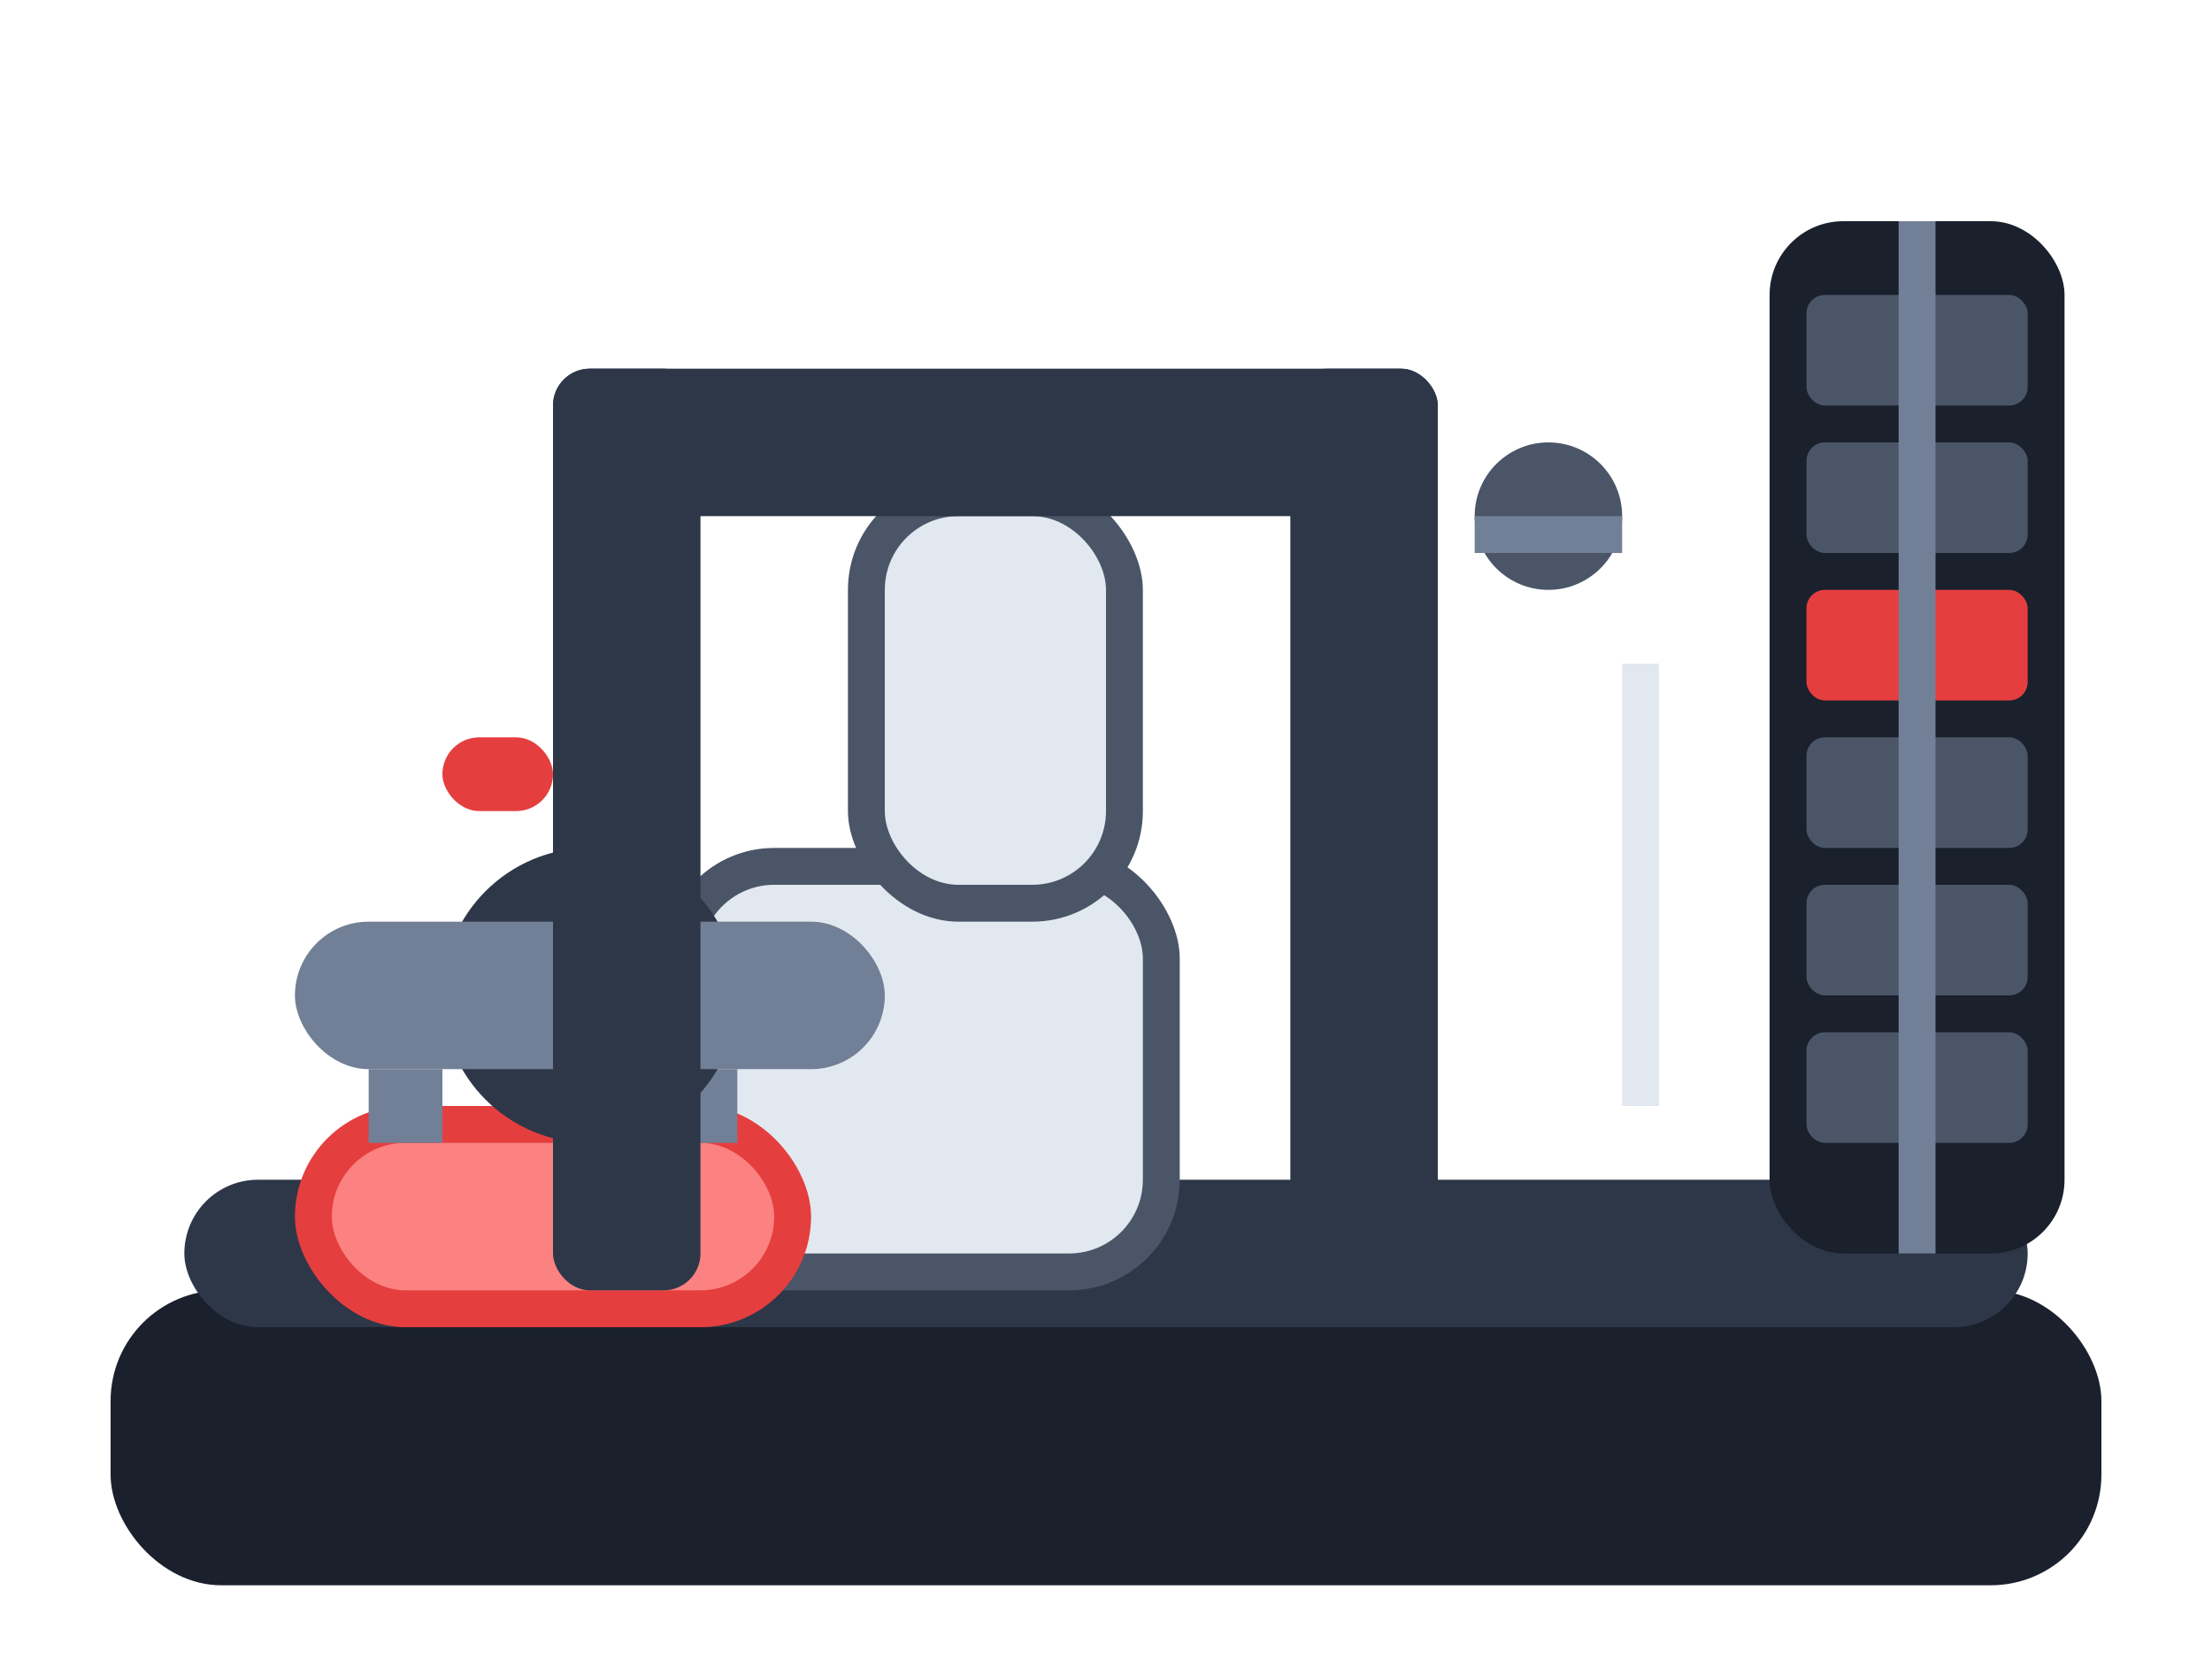 <svg width="60" height="45" xmlns="http://www.w3.org/2000/svg" viewBox="0 0 60 45">
  <!-- Machine base -->
  <rect x="3" y="35" width="54" height="8" fill="#1a202c" rx="3"/>
  <rect x="5" y="32" width="50" height="4" fill="#2d3748" rx="2"/>
  
  <!-- Seat with enhanced detail -->
  <rect x="18" y="23" width="14" height="12" fill="#4a5568" rx="3"/>
  <rect x="19" y="24" width="12" height="10" fill="#e2e8f0" rx="2"/>
  <!-- Seat back -->
  <rect x="23" y="13" width="8" height="12" fill="#4a5568" rx="3"/>
  <rect x="24" y="14" width="6" height="10" fill="#e2e8f0" rx="2"/>
  
  <!-- Leg extension pad with ankle support -->
  <rect x="8" y="30" width="14" height="6" fill="#e53e3e" rx="3"/>
  <rect x="9" y="31" width="12" height="4" fill="#fc8181" rx="2"/>
  <!-- Ankle straps -->
  <rect x="10" y="29" width="2" height="2" fill="#718096"/>
  <rect x="18" y="29" width="2" height="2" fill="#718096"/>
  
  <!-- Extension mechanism with pivot -->
  <circle cx="16" cy="27" r="4" fill="#2d3748"/>
  <circle cx="16" cy="27" r="2" fill="#4a5568"/>
  <rect x="8" y="25" width="16" height="4" fill="#718096" rx="2"/>
  
  <!-- Support frame structure -->
  <rect x="15" y="10" width="4" height="25" fill="#2d3748" rx="1"/>
  <rect x="35" y="10" width="4" height="25" fill="#2d3748" rx="1"/>
  <rect x="15" y="10" width="24" height="4" fill="#2d3748" rx="1"/>
  
  <!-- Weight stack with enhanced detail -->
  <rect x="48" y="6" width="8" height="28" fill="#1a202c" rx="2"/>
  <rect x="49" y="8" width="6" height="3" fill="#4a5568" rx="0.5"/>
  <rect x="49" y="12" width="6" height="3" fill="#4a5568" rx="0.5"/>
  <rect x="49" y="16" width="6" height="3" fill="#e53e3e" rx="0.5"/>
  <rect x="49" y="20" width="6" height="3" fill="#4a5568" rx="0.5"/>
  <rect x="49" y="24" width="6" height="3" fill="#4a5568" rx="0.5"/>
  <rect x="49" y="28" width="6" height="3" fill="#4a5568" rx="0.5"/>
  
  <!-- Guide rod and cable system -->
  <rect x="51.5" y="6" width="1" height="28" fill="#718096"/>
  <rect x="44" y="18" width="1" height="12" fill="#e2e8f0"/>
  
  <!-- Pulley system -->
  <circle cx="42" cy="14" r="2" fill="#4a5568"/>
  <rect x="40" y="14" width="4" height="1" fill="#718096"/>
  
  <!-- Range of motion adjustments -->
  <rect x="12" y="20" width="3" height="2" fill="#e53e3e" rx="1"/>
</svg>